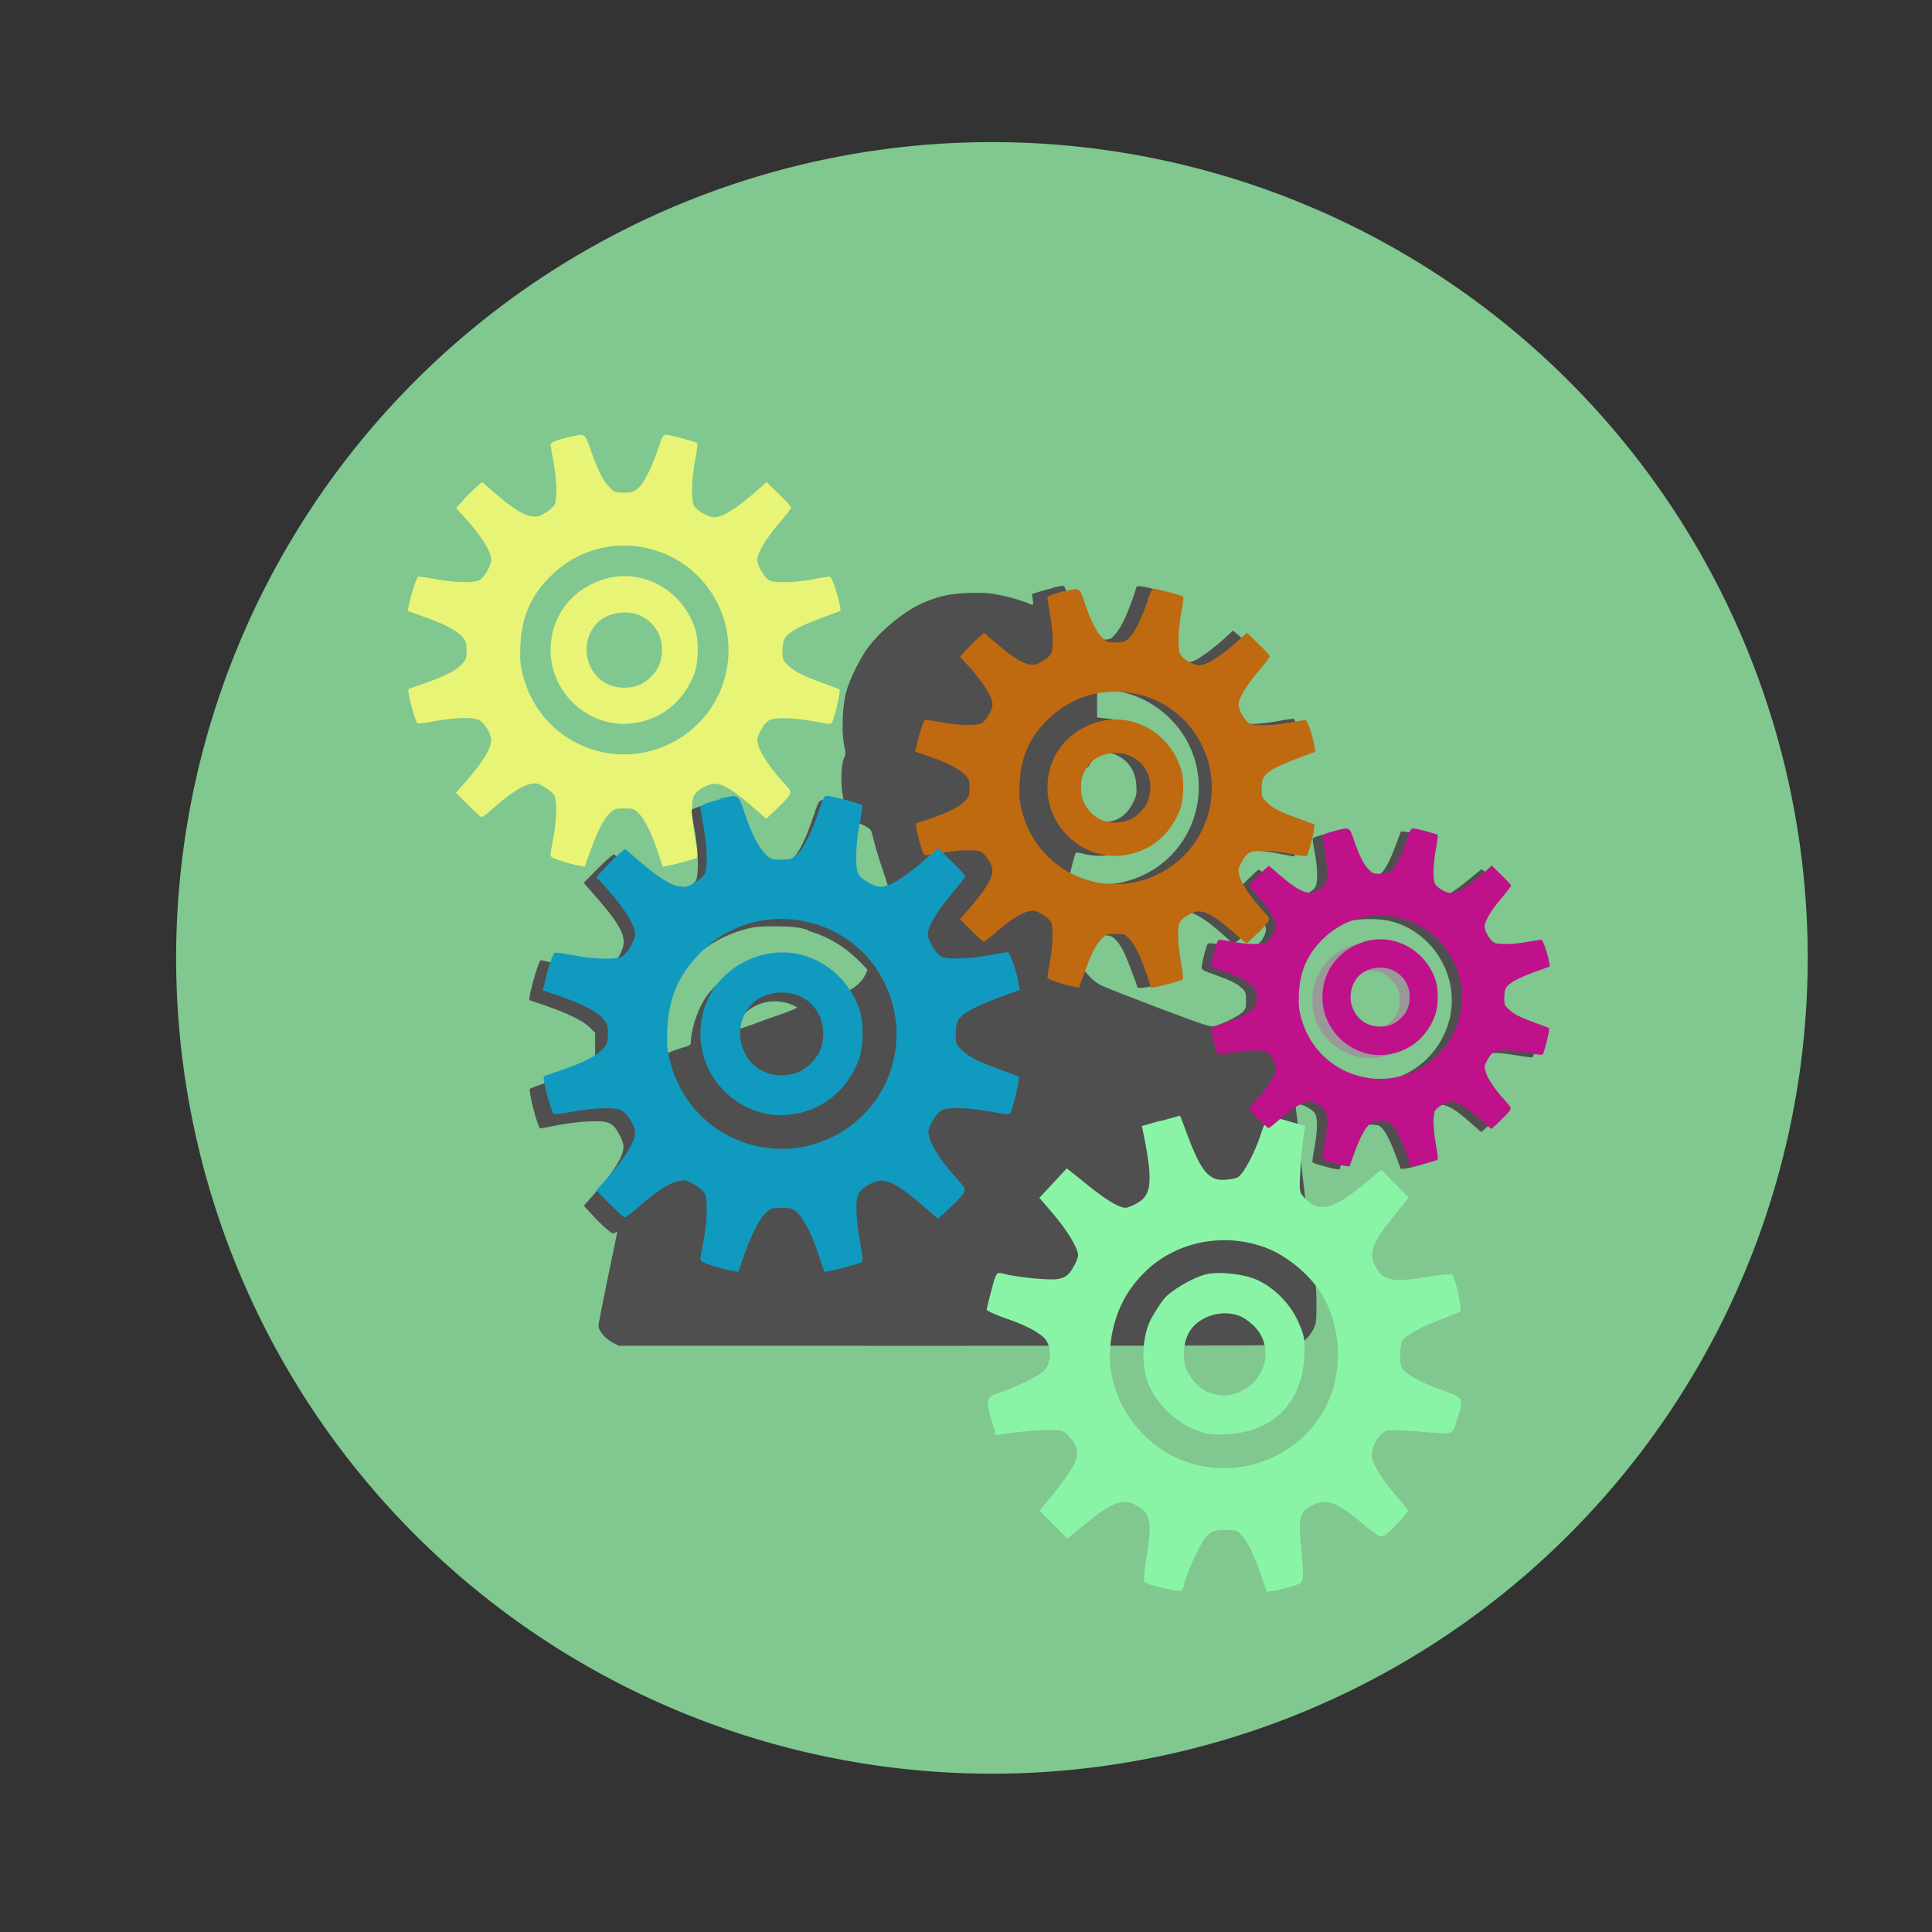 <?xml version="1.0" encoding="UTF-8" standalone="no"?>
<svg
   xmlns:dc="http://purl.org/dc/elements/1.1/"
   xmlns:cc="http://creativecommons.org/ns#"
   xmlns:rdf="http://www.w3.org/1999/02/22-rdf-syntax-ns#"
   xmlns:svg="http://www.w3.org/2000/svg"
   xmlns="http://www.w3.org/2000/svg"
   xmlns:xlink="http://www.w3.org/1999/xlink"
   xmlns:sodipodi="http://sodipodi.sourceforge.net/DTD/sodipodi-0.dtd"
   xmlns:inkscape="http://www.inkscape.org/namespaces/inkscape"
   sodipodi:docname="icon_consulting.svg"
   inkscape:version="1.0alpha (9dee831, 2019-01-15)"
   id="svg1683"
   version="1.1"
   viewBox="0 0 13.229 13.229"
   height="50"
   width="50">
  <rect x="0" y="0" width="13.229" height="13.229" fill="#333333" stroke="none"/>
  <defs
     id="defs1677">
    <inkscape:path-effect
       end_linecap_type="zerowidth"
       miter_limit="4"
       linejoin_type="extrp_arc"
       start_linecap_type="zerowidth"
       interpolator_beta="0.2"
       interpolator_type="CubicBezierJohan"
       sort_points="true"
       offset_points="0.171,0.06"
       is_visible="true"
       id="path-effect1505"
       effect="powerstroke" />
    <linearGradient
       id="linearGradient1489"
       inkscape:collect="always">
      <stop
         id="stop1485"
         offset="0"
         style="stop-color:#c19206;stop-opacity:1" />
      <stop
         style="stop-color:#f3dd07;stop-opacity:0.992;"
         offset="0.145"
         id="stop1495" />
      <stop
         style="stop-color:#f3dd07;stop-opacity:0.859;"
         offset="0.9"
         id="stop1493" />
      <stop
         id="stop1487"
         offset="1"
         style="stop-color:#ffffff;stop-opacity:0.984" />
    </linearGradient>
    <linearGradient
       gradientUnits="userSpaceOnUse"
       y2="288.497"
       x2="5.88"
       y1="293.744"
       x1="5.88"
       id="linearGradient1491"
       xlink:href="#linearGradient1489"
       inkscape:collect="always" />
  </defs>
  <sodipodi:namedview
     inkscape:document-rotation="0"
     inkscape:snap-global="false"
     inkscape:window-maximized="1"
     inkscape:window-y="42"
     inkscape:window-x="0"
     inkscape:window-height="1356"
     inkscape:window-width="2160"
     units="px"
     showgrid="false"
     inkscape:current-layer="layer1"
     inkscape:document-units="mm"
     inkscape:cy="40.795487"
     inkscape:cx="12.017373"
     inkscape:zoom="8.0000001"
     inkscape:pageshadow="2"
     inkscape:pageopacity="0.0"
     borderopacity="1.0"
     bordercolor="#666666"
     pagecolor="#ffffff"
     id="base" />
  <g
     transform="translate(0,-283.771)"
     id="layer1"
     inkscape:groupmode="layer"
     inkscape:label="Calque 1">
    <path
       inkscape:connector-curvature="0"
       id="path1497"
       d="m 12.378,290.33 a 5.586,5.586 0 0 1 -5.586,5.586 5.586,5.586 0 0 1 -5.586,-5.586 5.586,5.586 0 0 1 5.586,-5.586 5.586,5.586 0 0 1 5.586,5.586 z"
       style="opacity:1;fill:#80c790;fill-opacity:1;stroke:none;stroke-width:0.193;stroke-miterlimit:4;stroke-dasharray:none;stroke-opacity:1" />
    <path
       id="path1955"
       d="m 3.894,286.763 c -0.095,0.026 -0.124,0.038 -0.124,0.052 0,0.007 0.009,0.061 0.02,0.121 0.022,0.121 0.026,0.25 0.008,0.289 -0.006,0.014 -0.034,0.039 -0.062,0.056 -0.041,0.026 -0.057,0.03 -0.092,0.026 -0.056,-0.006 -0.129,-0.052 -0.248,-0.153 l -0.095,-0.082 -0.048,0.042 c -0.026,0.023 -0.066,0.062 -0.088,0.089 l -0.042,0.047 0.051,0.056 c 0.116,0.126 0.19,0.242 0.19,0.297 0,0.039 -0.049,0.123 -0.081,0.14 -0.04,0.021 -0.177,0.018 -0.302,-0.007 -0.058,-0.011 -0.111,-0.018 -0.117,-0.016 -0.012,0.006 -0.045,0.105 -0.064,0.193 l -0.01,0.041 0.104,0.037 c 0.139,0.048 0.231,0.095 0.269,0.139 0.028,0.031 0.032,0.043 0.032,0.094 0,0.051 -0.004,0.064 -0.03,0.092 -0.038,0.044 -0.118,0.085 -0.248,0.13 -0.058,0.02 -0.109,0.038 -0.115,0.04 -0.009,0.002 -0.008,0.022 0.003,0.068 0.016,0.073 0.043,0.159 0.052,0.169 0.003,0.005 0.056,-0.002 0.115,-0.013 0.137,-0.026 0.267,-0.03 0.307,-0.009 0.037,0.018 0.083,0.093 0.084,0.134 0.002,0.061 -0.057,0.155 -0.181,0.296 l -0.06,0.068 0.083,0.084 c 0.046,0.046 0.087,0.083 0.093,0.083 0.006,0 0.039,-0.025 0.074,-0.056 0.129,-0.113 0.204,-0.161 0.27,-0.173 0.031,-0.006 0.046,-0.002 0.089,0.025 0.029,0.017 0.059,0.042 0.065,0.056 0.019,0.036 0.015,0.175 -0.007,0.289 -0.011,0.057 -0.02,0.11 -0.02,0.119 0,0.013 0.021,0.024 0.077,0.041 0.042,0.014 0.094,0.028 0.117,0.031 l 0.041,0.007 0.033,-0.092 c 0.051,-0.143 0.093,-0.229 0.133,-0.269 0.035,-0.035 0.04,-0.037 0.103,-0.037 0.065,0 0.068,8.7e-4 0.104,0.037 0.041,0.043 0.091,0.146 0.132,0.274 l 0.029,0.087 0.035,-0.006 c 0.053,-0.009 0.183,-0.045 0.197,-0.054 0.01,-0.006 0.008,-0.032 -0.009,-0.126 -0.025,-0.137 -0.03,-0.254 -0.011,-0.297 0.015,-0.037 0.096,-0.084 0.142,-0.084 0.064,8.6e-4 0.133,0.045 0.288,0.181 l 0.067,0.058 0.073,-0.069 c 0.04,-0.038 0.079,-0.079 0.086,-0.093 0.013,-0.025 0.011,-0.029 -0.048,-0.093 -0.085,-0.094 -0.151,-0.192 -0.165,-0.248 -0.012,-0.046 -0.012,-0.05 0.018,-0.104 0.021,-0.039 0.041,-0.061 0.062,-0.07 0.044,-0.019 0.173,-0.014 0.302,0.011 0.091,0.018 0.115,0.02 0.121,0.009 0.012,-0.019 0.048,-0.157 0.051,-0.195 l 0.003,-0.034 -0.114,-0.042 c -0.145,-0.054 -0.195,-0.079 -0.24,-0.123 -0.036,-0.034 -0.038,-0.039 -0.038,-0.098 0,-0.041 0.006,-0.071 0.016,-0.087 0.031,-0.048 0.114,-0.09 0.305,-0.159 l 0.077,-0.028 -0.006,-0.041 c -0.012,-0.07 -0.055,-0.195 -0.068,-0.195 -0.007,0 -0.061,0.009 -0.12,0.02 -0.122,0.023 -0.257,0.026 -0.293,0.007 -0.039,-0.019 -0.09,-0.113 -0.083,-0.15 0.01,-0.055 0.062,-0.138 0.147,-0.239 0.047,-0.055 0.084,-0.104 0.084,-0.11 0,-0.006 -0.038,-0.048 -0.084,-0.092 l -0.084,-0.082 -0.067,0.059 c -0.138,0.122 -0.234,0.182 -0.291,0.182 -0.044,0 -0.126,-0.049 -0.141,-0.084 -0.019,-0.044 -0.014,-0.182 0.01,-0.308 0.012,-0.059 0.018,-0.112 0.014,-0.116 -0.009,-0.009 -0.19,-0.058 -0.215,-0.058 -0.017,0 -0.026,0.015 -0.049,0.086 -0.041,0.127 -0.098,0.243 -0.14,0.28 -0.032,0.028 -0.042,0.031 -0.098,0.031 -0.059,0 -0.065,-0.002 -0.099,-0.037 -0.044,-0.044 -0.085,-0.128 -0.13,-0.26 -0.037,-0.11 -0.037,-0.111 -0.149,-0.082 z m 0.55,0.765 c 0.418,0.1 0.652,0.549 0.496,0.953 -0.111,0.289 -0.405,0.475 -0.715,0.454 -0.313,-0.023 -0.569,-0.238 -0.645,-0.544 -0.018,-0.068 -0.02,-0.102 -0.017,-0.197 0.009,-0.196 0.069,-0.339 0.202,-0.473 0.179,-0.182 0.43,-0.253 0.679,-0.194 z"
       inkscape:connector-curvature="0"
       style="fill:#e8f475;fill-opacity:1;stroke-width:0.001" />
    <path
       id="path1957"
       d="m 4.118,287.743 c -0.215,0.073 -0.348,0.256 -0.348,0.481 0,0.289 0.255,0.526 0.541,0.502 0.204,-0.018 0.365,-0.141 0.442,-0.339 0.031,-0.079 0.034,-0.231 0.006,-0.313 -0.092,-0.274 -0.377,-0.422 -0.64,-0.332 z m 0.275,0.248 c 0.094,0.047 0.147,0.142 0.139,0.25 -0.005,0.069 -0.028,0.117 -0.074,0.164 -0.047,0.047 -0.095,0.07 -0.162,0.074 -0.111,0.008 -0.202,-0.042 -0.251,-0.139 -0.05,-0.096 -0.033,-0.221 0.041,-0.3 0.071,-0.076 0.209,-0.098 0.308,-0.05 z"
       inkscape:connector-curvature="0"
       style="fill:#e8f475;fill-opacity:1;stroke-width:0.001" />
    <path
       id="path1959"
       d="m 7.217,287.795 c -0.037,0.01 -0.087,0.023 -0.109,0.03 l -0.042,0.014 0.006,0.039 c 0.005,0.035 0.004,0.037 -0.01,0.032 -0.059,-0.025 -0.139,-0.049 -0.215,-0.064 -0.075,-0.015 -0.109,-0.018 -0.212,-0.015 -0.132,0.005 -0.208,0.021 -0.319,0.07 -0.124,0.055 -0.281,0.183 -0.371,0.302 -0.055,0.072 -0.13,0.225 -0.152,0.31 -0.025,0.093 -0.031,0.275 -0.013,0.36 0.012,0.057 0.012,0.065 -8.915e-4,0.089 -0.019,0.037 -0.024,0.17 -0.009,0.253 0.007,0.037 0.012,0.066 0.012,0.066 -0.187,-0.049 -0.165,-0.058 -0.213,0.082 -0.055,0.162 -0.098,0.247 -0.149,0.295 l -0.042,0.039 h -0.073 -0.073 l -0.041,-0.042 c -0.05,-0.049 -0.093,-0.136 -0.15,-0.299 l -0.04,-0.116 -0.073,0.016 c -0.079,0.017 -0.18,0.049 -0.191,0.059 -0.004,0.004 0.003,0.06 0.017,0.124 0.026,0.136 0.033,0.309 0.013,0.358 -0.014,0.032 -0.117,0.096 -0.156,0.096 -0.062,0 -0.158,-0.059 -0.308,-0.187 l -0.099,-0.086 -0.024,0.017 c -0.013,0.01 -0.059,0.053 -0.103,0.098 l -0.08,0.081 0.05,0.057 c 0.169,0.19 0.224,0.276 0.224,0.35 0,0.053 -0.056,0.149 -0.095,0.163 -0.072,0.025 -0.201,0.018 -0.401,-0.025 l -0.075,-0.016 -0.012,0.029 c -0.018,0.042 -0.052,0.165 -0.059,0.207 l -0.005,0.038 0.109,0.037 c 0.154,0.053 0.26,0.105 0.305,0.15 l 0.037,0.037 v 0.077 0.076 l -0.036,0.039 c -0.043,0.047 -0.144,0.098 -0.296,0.149 -0.059,0.019 -0.11,0.038 -0.114,0.043 -0.013,0.011 0.054,0.271 0.07,0.271 0.003,0 0.056,-0.01 0.116,-0.022 0.061,-0.012 0.156,-0.024 0.213,-0.026 0.138,-0.006 0.166,0.005 0.21,0.085 0.021,0.037 0.031,0.066 0.031,0.088 0,0.065 -0.059,0.162 -0.194,0.316 l -0.077,0.088 0.048,0.053 c 0.026,0.03 0.071,0.074 0.099,0.099 0.044,0.038 0.052,0.043 0.066,0.033 0.015,-0.01 0.016,-0.009 0.012,0.014 -0.003,0.013 -0.032,0.154 -0.065,0.313 -0.033,0.159 -0.06,0.298 -0.06,0.309 -8.916e-4,0.034 0.045,0.088 0.094,0.114 l 0.045,0.024 H 6.55 c 1.92,0 2.316,-0.002 2.339,-0.011 0.044,-0.019 0.083,-0.058 0.105,-0.104 0.019,-0.039 0.02,-0.053 0.02,-0.174 0,-0.113 -0.008,-0.187 -0.051,-0.518 -0.028,-0.212 -0.055,-0.445 -0.059,-0.514 -0.007,-0.112 -0.013,-0.169 -0.03,-0.294 -0.003,-0.027 -0.002,-0.032 0.016,-0.037 0.025,-0.006 0.093,0.031 0.114,0.061 0.02,0.03 0.017,0.132 -0.005,0.244 -0.009,0.047 -0.014,0.087 -0.012,0.091 0.009,0.008 0.11,0.037 0.15,0.044 l 0.034,0.006 0.029,-0.083 c 0.036,-0.105 0.069,-0.17 0.1,-0.2 0.02,-0.019 0.032,-0.023 0.075,-0.025 0.028,-7.4e-4 0.059,0.002 0.069,0.008 0.03,0.015 0.07,0.087 0.11,0.194 l 0.037,0.101 0.028,-0.002 c 0.033,-0.002 0.15,-0.036 0.156,-0.044 0.002,-0.004 -0.004,-0.047 -0.013,-0.098 -0.02,-0.11 -0.022,-0.2 -0.005,-0.232 0.007,-0.014 0.031,-0.034 0.054,-0.046 0.035,-0.019 0.047,-0.021 0.073,-0.016 0.047,0.011 0.097,0.044 0.182,0.119 l 0.077,0.067 0.052,-0.047 c 0.029,-0.025 0.06,-0.057 0.07,-0.071 l 0.018,-0.025 -0.062,-0.072 c -0.073,-0.084 -0.116,-0.152 -0.122,-0.193 -0.004,-0.022 8.92e-4,-0.038 0.02,-0.071 0.04,-0.068 0.088,-0.076 0.263,-0.047 0.055,0.01 0.105,0.015 0.11,0.014 0.005,-0.002 0.018,-0.034 0.027,-0.07 0.032,-0.123 0.037,-0.107 -0.05,-0.138 -0.116,-0.041 -0.163,-0.064 -0.202,-0.099 -0.034,-0.031 -0.035,-0.033 -0.035,-0.085 0,-0.052 8.92e-4,-0.054 0.035,-0.085 0.039,-0.035 0.086,-0.058 0.202,-0.099 0.088,-0.031 0.082,-0.015 0.05,-0.138 -0.009,-0.037 -0.022,-0.069 -0.028,-0.07 -0.005,-0.002 -0.054,0.004 -0.106,0.014 -0.175,0.032 -0.228,0.021 -0.267,-0.048 -0.018,-0.031 -0.022,-0.049 -0.019,-0.07 0.006,-0.04 0.05,-0.109 0.122,-0.193 l 0.062,-0.072 -0.031,-0.037 c -0.017,-0.02 -0.048,-0.051 -0.069,-0.068 l -0.038,-0.031 -0.024,0.02 c -0.161,0.132 -0.19,0.152 -0.244,0.163 -0.022,0.005 -0.036,7.5e-4 -0.071,-0.021 -0.024,-0.015 -0.048,-0.036 -0.052,-0.048 -0.012,-0.032 -0.009,-0.128 0.006,-0.212 0.022,-0.124 0.025,-0.114 -0.044,-0.136 -0.034,-0.011 -0.075,-0.02 -0.093,-0.022 l -0.031,-0.002 -0.037,0.101 c -0.041,0.108 -0.077,0.174 -0.11,0.196 -0.012,0.008 -0.039,0.014 -0.063,0.014 -0.076,0 -0.12,-0.057 -0.18,-0.232 l -0.029,-0.083 -0.034,0.006 c -0.041,0.007 -0.142,0.037 -0.15,0.044 -0.003,0.004 0.003,0.044 0.012,0.091 0.02,0.101 0.024,0.202 0.008,0.238 -0.007,0.017 -0.026,0.034 -0.056,0.05 -0.045,0.024 -0.046,0.025 -0.084,0.011 -0.048,-0.016 -0.101,-0.052 -0.182,-0.122 -0.034,-0.03 -0.065,-0.053 -0.068,-0.053 -0.004,0 -0.037,0.031 -0.074,0.067 l -0.067,0.067 0.051,0.059 c 0.098,0.112 0.139,0.177 0.139,0.22 0,0.037 -0.04,0.097 -0.073,0.111 -0.039,0.016 -0.082,0.015 -0.211,-0.006 -0.091,-0.015 -0.11,-0.017 -0.116,-0.007 -0.012,0.02 -0.042,0.144 -0.04,0.162 0.002,0.014 0.021,0.024 0.092,0.048 0.107,0.038 0.15,0.06 0.185,0.093 0.025,0.024 0.027,0.03 0.027,0.082 0,0.053 -0.002,0.059 -0.027,0.083 -0.029,0.026 -0.122,0.073 -0.182,0.091 -0.034,0.01 -0.041,0.009 -0.391,-0.123 -0.195,-0.074 -0.374,-0.144 -0.395,-0.155 -0.048,-0.025 -0.098,-0.076 -0.139,-0.139 l -0.03,-0.049 0.022,-0.044 c 0.012,-0.025 0.037,-0.06 0.054,-0.077 0.031,-0.033 0.032,-0.033 0.096,-0.033 0.059,0 0.067,0.002 0.093,0.025 0.038,0.034 0.069,0.093 0.117,0.225 l 0.041,0.111 0.037,-0.002 c 0.02,-7.5e-4 0.07,-0.012 0.11,-0.025 0.056,-0.018 0.075,-0.026 0.075,-0.037 0,-0.009 -0.008,-0.053 -0.018,-0.099 -0.021,-0.101 -0.025,-0.241 -0.009,-0.281 0.014,-0.033 0.089,-0.079 0.13,-0.079 0.057,0 0.153,0.06 0.272,0.17 l 0.058,0.052 0.031,-0.023 c 0.017,-0.013 0.054,-0.05 0.084,-0.083 l 0.054,-0.059 -0.036,-0.042 c -0.133,-0.155 -0.178,-0.221 -0.188,-0.28 -0.004,-0.026 -8.915e-4,-0.04 0.025,-0.082 0.024,-0.041 0.037,-0.054 0.061,-0.063 0.045,-0.015 0.16,-0.01 0.28,0.013 l 0.105,0.02 0.009,-0.022 c 0.011,-0.028 0.049,-0.178 0.049,-0.192 0,-0.007 -0.031,-0.021 -0.07,-0.035 -0.166,-0.054 -0.267,-0.109 -0.292,-0.156 -0.016,-0.031 -0.015,-0.105 8.916e-4,-0.138 0.024,-0.046 0.112,-0.095 0.278,-0.152 l 0.083,-0.029 -0.006,-0.034 c -0.007,-0.044 -0.045,-0.177 -0.053,-0.184 -0.003,-0.004 -0.054,0.004 -0.112,0.015 -0.114,0.021 -0.235,0.026 -0.279,0.011 -0.038,-0.013 -0.09,-0.107 -0.082,-0.146 0.013,-0.06 0.06,-0.134 0.158,-0.246 0.032,-0.036 0.058,-0.069 0.058,-0.074 0,-0.011 -0.088,-0.105 -0.129,-0.138 l -0.033,-0.027 -0.036,0.034 c -0.065,0.062 -0.178,0.149 -0.222,0.169 -0.024,0.011 -0.055,0.02 -0.071,0.02 -0.038,0 -0.118,-0.049 -0.132,-0.08 -0.016,-0.039 -0.012,-0.173 0.009,-0.281 0.009,-0.052 0.018,-0.098 0.018,-0.104 0,-0.019 -0.219,-0.077 -0.225,-0.059 -0.048,0.158 -0.105,0.282 -0.148,0.328 -0.032,0.034 -0.032,0.034 -0.097,0.034 -0.056,0 -0.067,-0.002 -0.089,-0.021 -0.034,-0.028 -0.087,-0.133 -0.126,-0.246 -0.017,-0.052 -0.034,-0.096 -0.037,-0.099 -0.003,-0.004 -0.036,0.002 -0.073,0.01 z m 0.496,0.722 c 0.094,0.024 0.204,0.084 0.28,0.156 0.391,0.364 0.225,1.006 -0.294,1.136 -0.06,0.015 -0.088,0.017 -0.183,0.014 -0.069,-0.002 -0.128,-0.01 -0.155,-0.018 l -0.044,-0.014 0.022,-0.087 c 0.011,-0.048 0.024,-0.09 0.027,-0.093 0.003,-0.005 0.026,-7.5e-4 0.052,0.006 0.072,0.021 0.191,0.018 0.269,-0.008 0.333,-0.112 0.434,-0.528 0.19,-0.778 -0.082,-0.082 -0.183,-0.128 -0.306,-0.141 l -0.059,-0.006 v -0.097 -0.098 l 0.071,0.006 c 0.038,0.004 0.098,0.014 0.132,0.022 z m -0.073,0.422 c 0.088,0.04 0.136,0.111 0.141,0.213 0.003,0.056 8.915e-4,0.067 -0.023,0.116 -0.045,0.091 -0.116,0.135 -0.218,0.134 -0.043,0 -0.071,-0.005 -0.099,-0.019 l -0.041,-0.019 v -0.146 c 0,-0.16 0.003,-0.184 0.025,-0.184 0.025,0 0.044,-0.029 0.071,-0.105 0.005,-0.014 0.012,-0.015 0.055,-0.011 0.027,0.002 0.066,0.012 0.088,0.02 z m -1.679,0.514 c 0.005,0.006 0.015,0.04 0.023,0.075 0.008,0.035 0.034,0.123 0.059,0.195 0.024,0.072 0.044,0.135 0.044,0.139 0,0.01 -0.053,0.029 -0.084,0.03 -0.015,7.4e-4 -0.049,-0.013 -0.084,-0.034 -0.076,-0.045 -0.086,-0.066 -0.086,-0.182 0,-0.072 0.023,-0.25 0.035,-0.269 0.004,-0.008 0.081,0.03 0.093,0.046 z m 3.555,0.624 c 0.244,0.057 0.425,0.288 0.425,0.543 0,0.255 -0.181,0.486 -0.425,0.543 -0.071,0.017 -0.203,0.017 -0.268,7.4e-4 -0.192,-0.048 -0.346,-0.196 -0.405,-0.387 -0.016,-0.05 -0.02,-0.084 -0.02,-0.157 0,-0.161 0.05,-0.281 0.164,-0.396 0.07,-0.07 0.162,-0.122 0.256,-0.147 0.062,-0.016 0.203,-0.017 0.272,0 z m -3.984,0.066 c 0.139,0.042 0.254,0.11 0.354,0.212 l 0.054,0.055 -0.014,0.034 c -0.02,0.044 -0.068,0.089 -0.118,0.111 l -0.041,0.018 -0.066,-0.063 c -0.121,-0.115 -0.255,-0.165 -0.425,-0.156 -0.154,0.007 -0.262,0.055 -0.376,0.167 -0.053,0.053 -0.072,0.08 -0.104,0.144 -0.037,0.077 -0.065,0.178 -0.065,0.237 0,0.025 -0.003,0.026 -0.061,0.044 -0.077,0.023 -0.106,0.037 -0.14,0.069 l -0.026,0.025 -0.007,-0.041 c -0.003,-0.022 -0.003,-0.077 -8.915e-4,-0.122 0.025,-0.377 0.284,-0.676 0.652,-0.754 0.037,-0.008 0.097,-0.01 0.183,-0.009 0.108,0.002 0.139,0.006 0.202,0.025 z m -0.118,0.504 c 0.022,0.009 0.042,0.019 0.043,0.023 0,0.004 -0.045,0.023 -0.101,0.043 -0.056,0.019 -0.151,0.053 -0.212,0.076 -0.059,0.022 -0.111,0.037 -0.114,0.035 -0.009,-0.008 0.021,-0.061 0.054,-0.098 0.083,-0.092 0.212,-0.123 0.33,-0.079 z"
       inkscape:connector-curvature="0"
       style="fill:#4f4f4f;fill-opacity:1;stroke-width:0.001" />
    <path
       id="path1961"
       d="m 9.278,290.237 c -0.174,0.049 -0.292,0.204 -0.292,0.383 0,0.346 0.411,0.524 0.666,0.288 0.105,-0.097 0.15,-0.246 0.116,-0.382 -0.038,-0.144 -0.155,-0.261 -0.294,-0.292 -0.05,-0.012 -0.148,-0.01 -0.195,0.002 z m 0.19,0.198 c 0.039,0.016 0.096,0.079 0.108,0.121 0.012,0.043 0.01,0.107 -0.003,0.14 -0.031,0.076 -0.11,0.127 -0.192,0.127 -0.2,-7.5e-4 -0.278,-0.255 -0.115,-0.37 0.057,-0.04 0.128,-0.046 0.202,-0.018 z"
       inkscape:connector-curvature="0"
       style="fill:#999999;fill-opacity:1;stroke-width:0.001" />
    <path
       id="path1963"
       d="m 7.95,291.444 -0.131,0.037 0.011,0.055 c 0.064,0.312 0.056,0.415 -0.035,0.468 -0.034,0.021 -0.074,0.037 -0.088,0.037 -0.046,0 -0.136,-0.055 -0.27,-0.164 l -0.132,-0.106 -0.094,0.101 -0.094,0.101 0.097,0.113 c 0.097,0.115 0.168,0.233 0.168,0.281 0,0.014 -0.016,0.055 -0.037,0.088 -0.028,0.048 -0.053,0.065 -0.101,0.074 -0.058,0.01 -0.286,-0.012 -0.385,-0.039 -0.034,-0.01 -0.041,0.002 -0.069,0.111 -0.018,0.065 -0.032,0.127 -0.034,0.136 -0.002,0.008 0.049,0.032 0.113,0.055 0.141,0.048 0.226,0.09 0.279,0.138 0.053,0.049 0.055,0.173 0.002,0.226 -0.039,0.039 -0.201,0.118 -0.319,0.155 -0.078,0.025 -0.083,0.049 -0.039,0.194 l 0.026,0.093 0.065,-0.01 c 0.138,-0.021 0.337,-0.032 0.379,-0.021 0.025,0.004 0.062,0.039 0.085,0.074 0.034,0.055 0.035,0.071 0.02,0.127 -0.011,0.037 -0.071,0.129 -0.134,0.207 l -0.115,0.141 0.095,0.095 0.095,0.095 0.12,-0.097 c 0.199,-0.162 0.267,-0.184 0.371,-0.12 0.078,0.046 0.09,0.124 0.053,0.335 -0.016,0.092 -0.023,0.173 -0.016,0.18 0.021,0.02 0.233,0.069 0.251,0.058 0.011,-0.004 0.018,-0.02 0.018,-0.028 0,-0.044 0.113,-0.298 0.152,-0.339 0.035,-0.039 0.06,-0.048 0.131,-0.048 0.081,0 0.092,0.004 0.138,0.067 0.026,0.037 0.071,0.132 0.099,0.214 l 0.049,0.143 0.065,-0.01 c 0.035,-0.008 0.092,-0.021 0.125,-0.033 0.069,-0.025 0.067,-0.01 0.044,-0.275 -0.018,-0.187 -0.007,-0.228 0.064,-0.268 0.106,-0.058 0.177,-0.035 0.362,0.122 0.092,0.078 0.12,0.093 0.145,0.079 0.035,-0.02 0.162,-0.154 0.162,-0.171 0,-0.004 -0.032,-0.046 -0.071,-0.09 -0.108,-0.124 -0.177,-0.235 -0.177,-0.289 0,-0.069 0.055,-0.155 0.104,-0.169 0.023,-0.004 0.109,-0.004 0.194,0.004 0.277,0.023 0.252,0.03 0.286,-0.079 0.049,-0.152 0.049,-0.148 -0.111,-0.205 -0.079,-0.028 -0.175,-0.072 -0.212,-0.099 -0.062,-0.046 -0.067,-0.057 -0.067,-0.134 0,-0.046 0.007,-0.092 0.014,-0.101 0.026,-0.039 0.124,-0.093 0.251,-0.141 0.072,-0.028 0.139,-0.057 0.147,-0.062 0.014,-0.012 -0.034,-0.228 -0.055,-0.251 -0.007,-0.008 -0.088,0 -0.18,0.016 -0.212,0.037 -0.289,0.025 -0.335,-0.053 -0.064,-0.104 -0.042,-0.171 0.12,-0.371 l 0.097,-0.12 -0.094,-0.095 -0.094,-0.095 -0.117,0.097 c -0.21,0.175 -0.307,0.198 -0.402,0.102 -0.044,-0.044 -0.044,-0.051 -0.034,-0.207 0.005,-0.09 0.016,-0.192 0.021,-0.228 l 0.011,-0.065 -0.094,-0.026 c -0.154,-0.046 -0.168,-0.042 -0.203,0.064 -0.044,0.14 -0.125,0.293 -0.164,0.314 -0.02,0.01 -0.065,0.018 -0.104,0.018 -0.101,0 -0.155,-0.071 -0.251,-0.332 -0.021,-0.06 -0.041,-0.109 -0.042,-0.108 0,0 -0.06,0.018 -0.131,0.037 z m 0.697,0.863 c 0.168,0.057 0.349,0.212 0.425,0.364 0.139,0.272 0.115,0.611 -0.064,0.844 -0.275,0.362 -0.815,0.415 -1.146,0.109 -0.214,-0.196 -0.302,-0.462 -0.245,-0.733 0.034,-0.161 0.101,-0.288 0.214,-0.402 0.207,-0.21 0.528,-0.281 0.815,-0.182 z"
       inkscape:connector-curvature="0"
       style="fill:#8af4a6;fill-opacity:1;stroke-width:0.002" />
    <path
       id="path1965"
       d="m 8.253,292.498 c -0.085,0.021 -0.235,0.109 -0.282,0.166 -0.025,0.03 -0.065,0.093 -0.092,0.143 -0.062,0.122 -0.067,0.33 -0.009,0.455 0.056,0.124 0.166,0.231 0.289,0.288 0.097,0.042 0.124,0.048 0.252,0.041 0.305,-0.018 0.501,-0.214 0.519,-0.519 0.007,-0.129 0.002,-0.155 -0.041,-0.252 -0.056,-0.124 -0.166,-0.235 -0.288,-0.288 -0.088,-0.039 -0.263,-0.057 -0.349,-0.034 z m 0.275,0.305 c 0.085,0.058 0.127,0.124 0.136,0.21 0.018,0.173 -0.138,0.328 -0.311,0.311 -0.088,-0.01 -0.152,-0.051 -0.21,-0.138 -0.053,-0.078 -0.049,-0.228 0.011,-0.311 0.079,-0.111 0.263,-0.147 0.374,-0.072 z"
       inkscape:connector-curvature="0"
       style="fill:#8af4a6;fill-opacity:1;stroke-width:0.002" />
    <path
       style="fill:#bf6911;fill-opacity:1;stroke-width:0.001"
       inkscape:connector-curvature="0"
       d="m 7.287,287.818 c -0.088,0.024 -0.115,0.035 -0.115,0.049 0,0.007 0.008,0.057 0.018,0.112 0.02,0.112 0.024,0.231 0.007,0.267 -0.005,0.013 -0.031,0.036 -0.057,0.051 -0.038,0.024 -0.052,0.028 -0.085,0.024 -0.051,-0.005 -0.119,-0.048 -0.229,-0.141 l -0.088,-0.075 -0.044,0.038 c -0.024,0.021 -0.06,0.058 -0.082,0.083 l -0.038,0.043 0.047,0.051 c 0.107,0.116 0.175,0.224 0.175,0.274 0,0.036 -0.045,0.114 -0.075,0.129 -0.037,0.019 -0.163,0.016 -0.279,-0.007 -0.053,-0.01 -0.103,-0.016 -0.108,-0.015 -0.011,0.005 -0.041,0.097 -0.059,0.178 l -0.009,0.038 0.096,0.034 c 0.128,0.044 0.214,0.088 0.248,0.128 0.026,0.028 0.029,0.039 0.029,0.087 0,0.047 -0.004,0.059 -0.027,0.085 -0.035,0.04 -0.109,0.079 -0.229,0.12 -0.053,0.018 -0.101,0.035 -0.106,0.037 -0.008,0.002 -0.007,0.02 0.003,0.062 0.015,0.068 0.039,0.147 0.048,0.156 0.003,0.004 0.051,-0.002 0.106,-0.012 0.126,-0.024 0.247,-0.028 0.283,-0.009 0.034,0.017 0.077,0.086 0.078,0.124 0.002,0.056 -0.052,0.143 -0.167,0.273 l -0.055,0.062 0.077,0.078 c 0.042,0.042 0.081,0.077 0.086,0.077 0.005,0 0.036,-0.023 0.069,-0.051 0.119,-0.104 0.188,-0.148 0.249,-0.159 0.028,-0.005 0.042,-0.002 0.082,0.023 0.027,0.016 0.054,0.038 0.06,0.051 0.017,0.033 0.014,0.161 -0.006,0.267 -0.01,0.052 -0.018,0.102 -0.018,0.11 0,0.012 0.019,0.022 0.071,0.038 0.038,0.013 0.087,0.026 0.108,0.028 l 0.038,0.007 0.03,-0.085 c 0.047,-0.132 0.086,-0.212 0.123,-0.248 0.032,-0.032 0.037,-0.034 0.095,-0.034 0.06,0 0.063,7.5e-4 0.096,0.034 0.038,0.039 0.084,0.135 0.122,0.253 l 0.027,0.081 0.032,-0.005 c 0.049,-0.009 0.169,-0.041 0.181,-0.049 0.009,-0.005 0.007,-0.029 -0.008,-0.116 -0.023,-0.126 -0.027,-0.235 -0.01,-0.274 0.014,-0.034 0.089,-0.078 0.131,-0.078 0.059,7.5e-4 0.123,0.041 0.266,0.167 l 0.061,0.053 0.068,-0.063 c 0.037,-0.035 0.073,-0.073 0.08,-0.086 0.012,-0.023 0.01,-0.027 -0.044,-0.086 -0.079,-0.087 -0.139,-0.177 -0.152,-0.229 -0.011,-0.042 -0.011,-0.046 0.016,-0.096 0.019,-0.036 0.038,-0.056 0.057,-0.064 0.04,-0.017 0.159,-0.013 0.279,0.01 0.084,0.017 0.106,0.018 0.112,0.009 0.011,-0.017 0.044,-0.145 0.047,-0.18 l 0.003,-0.031 -0.105,-0.038 c -0.134,-0.049 -0.18,-0.072 -0.222,-0.114 -0.033,-0.031 -0.035,-0.036 -0.035,-0.091 0,-0.038 0.005,-0.066 0.015,-0.081 0.028,-0.044 0.105,-0.083 0.281,-0.147 l 0.071,-0.026 -0.005,-0.038 c -0.011,-0.065 -0.05,-0.18 -0.062,-0.18 -0.006,0 -0.056,0.009 -0.111,0.018 -0.113,0.021 -0.237,0.024 -0.27,0.007 -0.036,-0.017 -0.083,-0.104 -0.077,-0.138 0.009,-0.05 0.057,-0.127 0.136,-0.221 0.043,-0.05 0.078,-0.096 0.078,-0.102 0,-0.005 -0.035,-0.044 -0.078,-0.085 l -0.078,-0.076 -0.061,0.054 c -0.127,0.113 -0.216,0.168 -0.268,0.168 -0.04,0 -0.116,-0.045 -0.13,-0.078 -0.017,-0.04 -0.013,-0.168 0.009,-0.284 0.011,-0.055 0.016,-0.104 0.013,-0.107 -0.008,-0.009 -0.175,-0.053 -0.199,-0.053 -0.016,0 -0.024,0.014 -0.045,0.08 -0.038,0.117 -0.091,0.225 -0.129,0.258 -0.029,0.026 -0.038,0.028 -0.091,0.028 -0.054,0 -0.06,-0.002 -0.092,-0.034 -0.04,-0.04 -0.079,-0.118 -0.12,-0.24 -0.034,-0.102 -0.034,-0.103 -0.137,-0.075 z m 0.508,0.707 c 0.386,0.093 0.602,0.507 0.458,0.88 -0.103,0.267 -0.374,0.439 -0.66,0.419 -0.289,-0.021 -0.525,-0.22 -0.596,-0.502 -0.016,-0.062 -0.018,-0.094 -0.016,-0.181 0.008,-0.181 0.064,-0.312 0.186,-0.436 0.165,-0.168 0.397,-0.234 0.627,-0.179 z"
       id="path1955-0" />
    <path
       style="fill:#bf6911;fill-opacity:1;stroke-width:0.001"
       inkscape:connector-curvature="0"
       d="m 7.494,288.722 c -0.199,0.068 -0.322,0.236 -0.322,0.444 0,0.267 0.236,0.486 0.499,0.464 0.188,-0.017 0.337,-0.13 0.408,-0.313 0.028,-0.073 0.031,-0.214 0.005,-0.289 -0.085,-0.253 -0.348,-0.389 -0.591,-0.306 z m 0.254,0.229 c 0.087,0.043 0.136,0.131 0.128,0.231 -0.005,0.063 -0.026,0.108 -0.069,0.151 -0.043,0.043 -0.088,0.064 -0.149,0.069 -0.103,0.008 -0.186,-0.038 -0.232,-0.128 -0.046,-0.089 -0.03,-0.204 0.038,-0.277 0.066,-0.071 0.193,-0.091 0.284,-0.046 z"
       id="path1957-9" />
    <path
       id="path1955-0-3"
       d="m 4.933,289.243 c -0.105,0.028 -0.137,0.042 -0.137,0.058 0,0.008 0.01,0.068 0.022,0.133 0.024,0.133 0.028,0.276 0.009,0.318 -0.007,0.015 -0.037,0.043 -0.068,0.061 -0.045,0.028 -0.062,0.033 -0.102,0.028 -0.061,-0.007 -0.142,-0.057 -0.273,-0.168 l -0.105,-0.09 -0.052,0.046 c -0.028,0.025 -0.072,0.069 -0.097,0.098 l -0.046,0.051 0.056,0.061 c 0.128,0.139 0.209,0.267 0.209,0.327 0,0.043 -0.054,0.136 -0.09,0.154 -0.044,0.023 -0.195,0.02 -0.332,-0.008 -0.063,-0.012 -0.122,-0.02 -0.129,-0.017 -0.013,0.005 -0.049,0.116 -0.07,0.212 l -0.011,0.045 0.115,0.04 c 0.153,0.053 0.255,0.105 0.296,0.153 0.031,0.034 0.035,0.047 0.035,0.104 0,0.056 -0.004,0.07 -0.033,0.102 -0.042,0.048 -0.13,0.094 -0.273,0.143 -0.063,0.022 -0.12,0.042 -0.127,0.044 -0.01,0.004 -0.009,0.024 0.003,0.074 0.017,0.081 0.047,0.175 0.057,0.186 0.003,0.005 0.061,-0.002 0.127,-0.014 0.151,-0.028 0.294,-0.033 0.338,-0.01 0.04,0.02 0.092,0.103 0.093,0.148 0.002,0.067 -0.062,0.171 -0.199,0.326 l -0.066,0.074 0.092,0.093 c 0.05,0.05 0.096,0.092 0.103,0.092 0.007,0 0.043,-0.027 0.082,-0.061 0.142,-0.125 0.224,-0.177 0.297,-0.19 0.034,-0.007 0.05,-0.002 0.098,0.027 0.032,0.019 0.065,0.046 0.071,0.061 0.021,0.039 0.016,0.192 -0.008,0.318 -0.012,0.062 -0.022,0.121 -0.022,0.131 0,0.014 0.023,0.026 0.085,0.045 0.046,0.015 0.104,0.031 0.129,0.034 l 0.045,0.008 0.036,-0.102 c 0.056,-0.157 0.103,-0.253 0.147,-0.296 0.038,-0.038 0.044,-0.04 0.114,-0.04 0.071,0 0.075,0.002 0.115,0.04 0.045,0.047 0.101,0.161 0.145,0.302 l 0.032,0.096 0.038,-0.007 c 0.058,-0.01 0.201,-0.049 0.217,-0.059 0.011,-0.007 0.009,-0.035 -0.01,-0.139 -0.027,-0.151 -0.033,-0.28 -0.012,-0.327 0.016,-0.04 0.106,-0.093 0.156,-0.093 0.07,0.002 0.147,0.049 0.317,0.199 l 0.073,0.063 0.081,-0.075 c 0.044,-0.042 0.087,-0.087 0.095,-0.103 0.014,-0.027 0.012,-0.032 -0.052,-0.103 -0.094,-0.104 -0.166,-0.211 -0.182,-0.273 -0.013,-0.05 -0.013,-0.055 0.02,-0.115 0.023,-0.043 0.045,-0.067 0.068,-0.077 0.048,-0.021 0.19,-0.015 0.332,0.012 0.101,0.02 0.127,0.022 0.133,0.01 0.013,-0.021 0.052,-0.173 0.056,-0.214 l 0.003,-0.037 -0.126,-0.046 c -0.16,-0.059 -0.214,-0.086 -0.265,-0.136 -0.039,-0.037 -0.042,-0.043 -0.042,-0.108 0,-0.045 0.007,-0.079 0.017,-0.096 0.034,-0.053 0.126,-0.1 0.336,-0.175 l 0.085,-0.031 -0.007,-0.045 c -0.013,-0.078 -0.06,-0.214 -0.074,-0.214 -0.008,0 -0.067,0.01 -0.132,0.022 -0.135,0.025 -0.283,0.028 -0.323,0.008 -0.043,-0.021 -0.1,-0.125 -0.092,-0.165 0.011,-0.06 0.068,-0.152 0.162,-0.264 0.051,-0.06 0.093,-0.115 0.093,-0.121 0,-0.007 -0.042,-0.052 -0.093,-0.102 l -0.093,-0.091 -0.073,0.065 c -0.152,0.135 -0.258,0.2 -0.32,0.2 -0.048,0 -0.139,-0.053 -0.155,-0.093 -0.021,-0.048 -0.015,-0.2 0.011,-0.339 0.013,-0.066 0.02,-0.124 0.015,-0.128 -0.01,-0.01 -0.209,-0.063 -0.237,-0.063 -0.019,0 -0.028,0.017 -0.054,0.095 -0.045,0.14 -0.108,0.268 -0.154,0.308 -0.035,0.031 -0.046,0.034 -0.108,0.034 -0.065,0 -0.071,-0.002 -0.109,-0.04 -0.048,-0.048 -0.094,-0.141 -0.143,-0.287 -0.04,-0.121 -0.04,-0.122 -0.164,-0.09 z m 0.606,0.843 c 0.46,0.11 0.718,0.605 0.547,1.05 -0.122,0.318 -0.446,0.524 -0.787,0.5 -0.344,-0.025 -0.627,-0.262 -0.711,-0.599 -0.02,-0.074 -0.022,-0.113 -0.019,-0.217 0.01,-0.215 0.077,-0.373 0.222,-0.521 0.197,-0.2 0.474,-0.279 0.748,-0.213 z"
       inkscape:connector-curvature="0"
       style="fill:#119abf;fill-opacity:1;stroke-width:0.001" />
    <path
       id="path1957-9-6"
       d="m 5.18,290.322 c -0.237,0.081 -0.384,0.282 -0.384,0.53 0,0.318 0.281,0.58 0.596,0.553 0.224,-0.02 0.402,-0.155 0.487,-0.374 0.034,-0.087 0.037,-0.255 0.007,-0.344 -0.102,-0.302 -0.416,-0.465 -0.705,-0.365 z m 0.303,0.273 c 0.104,0.051 0.162,0.156 0.153,0.276 -0.005,0.075 -0.031,0.129 -0.082,0.18 -0.051,0.051 -0.105,0.077 -0.178,0.082 -0.122,0.009 -0.222,-0.046 -0.277,-0.153 -0.055,-0.106 -0.036,-0.244 0.045,-0.33 0.079,-0.084 0.231,-0.108 0.339,-0.055 z"
       inkscape:connector-curvature="0"
       style="fill:#119abf;fill-opacity:1;stroke-width:0.001" />
    <path
       style="fill:#bf118a;fill-opacity:1;stroke-width:0.001"
       inkscape:connector-curvature="0"
       d="m 9.152,289.457 c -0.075,0.02 -0.097,0.029 -0.097,0.041 0,0.005 0.007,0.048 0.016,0.095 0.017,0.095 0.02,0.196 0.006,0.226 -0.005,0.011 -0.026,0.03 -0.048,0.044 -0.032,0.02 -0.044,0.023 -0.072,0.02 -0.044,-0.005 -0.101,-0.04 -0.194,-0.12 l -0.075,-0.064 -0.037,0.033 c -0.02,0.018 -0.051,0.049 -0.069,0.07 l -0.033,0.036 0.04,0.044 c 0.091,0.099 0.148,0.19 0.148,0.232 0,0.03 -0.038,0.096 -0.064,0.11 -0.031,0.016 -0.138,0.014 -0.236,-0.005 -0.045,-0.009 -0.087,-0.014 -0.092,-0.013 -0.009,0.004 -0.035,0.082 -0.05,0.151 l -0.008,0.032 0.082,0.029 c 0.109,0.037 0.181,0.075 0.211,0.109 0.022,0.024 0.025,0.033 0.025,0.074 0,0.04 -0.003,0.05 -0.023,0.072 -0.03,0.034 -0.092,0.067 -0.194,0.102 -0.045,0.015 -0.085,0.029 -0.09,0.031 -0.007,0.002 -0.006,0.017 0.002,0.053 0.012,0.058 0.033,0.124 0.04,0.132 0.002,0.003 0.044,-0.002 0.09,-0.01 0.107,-0.02 0.209,-0.023 0.24,-0.007 0.029,0.014 0.065,0.073 0.066,0.105 0.002,0.048 -0.044,0.121 -0.141,0.232 l -0.047,0.053 0.065,0.066 c 0.036,0.036 0.068,0.065 0.073,0.065 0.005,0 0.03,-0.019 0.058,-0.044 0.101,-0.089 0.159,-0.126 0.211,-0.135 0.024,-0.005 0.036,-0.002 0.07,0.019 0.023,0.013 0.046,0.033 0.051,0.044 0.015,0.028 0.012,0.137 -0.005,0.226 -0.009,0.044 -0.016,0.086 -0.016,0.093 0,0.01 0.016,0.019 0.061,0.032 0.033,0.011 0.074,0.022 0.092,0.024 l 0.032,0.005 0.026,-0.072 c 0.04,-0.112 0.073,-0.18 0.104,-0.211 0.027,-0.027 0.031,-0.029 0.081,-0.029 0.051,0 0.054,7.4e-4 0.082,0.029 0.032,0.033 0.072,0.114 0.103,0.215 l 0.023,0.069 0.027,-0.005 c 0.041,-0.007 0.143,-0.035 0.154,-0.042 0.008,-0.005 0.006,-0.025 -0.007,-0.099 -0.019,-0.107 -0.023,-0.199 -0.009,-0.232 0.012,-0.029 0.075,-0.066 0.111,-0.066 0.05,7.5e-4 0.104,0.035 0.225,0.141 l 0.052,0.045 0.058,-0.054 c 0.031,-0.03 0.062,-0.062 0.068,-0.073 0.01,-0.019 0.009,-0.022 -0.037,-0.073 -0.067,-0.074 -0.118,-0.15 -0.129,-0.194 -0.009,-0.036 -0.009,-0.039 0.014,-0.082 0.016,-0.03 0.032,-0.048 0.048,-0.054 0.034,-0.015 0.135,-0.011 0.236,0.009 0.071,0.014 0.09,0.015 0.095,0.007 0.009,-0.015 0.037,-0.123 0.04,-0.152 l 0.002,-0.026 -0.089,-0.033 c -0.113,-0.042 -0.152,-0.061 -0.188,-0.096 -0.028,-0.026 -0.03,-0.03 -0.03,-0.077 0,-0.032 0.005,-0.056 0.012,-0.069 0.024,-0.037 0.089,-0.071 0.239,-0.124 l 0.061,-0.022 -0.005,-0.032 c -0.009,-0.055 -0.043,-0.152 -0.053,-0.152 -0.005,0 -0.047,0.007 -0.094,0.015 -0.096,0.018 -0.201,0.02 -0.229,0.005 -0.03,-0.015 -0.071,-0.089 -0.065,-0.117 0.008,-0.043 0.048,-0.108 0.115,-0.187 0.037,-0.043 0.066,-0.082 0.066,-0.086 0,-0.005 -0.03,-0.037 -0.066,-0.072 l -0.066,-0.065 -0.052,0.046 c -0.108,0.096 -0.183,0.142 -0.228,0.142 -0.034,0 -0.099,-0.038 -0.11,-0.066 -0.015,-0.034 -0.011,-0.142 0.008,-0.241 0.009,-0.047 0.014,-0.088 0.011,-0.091 -0.007,-0.007 -0.148,-0.045 -0.169,-0.045 -0.013,0 -0.02,0.012 -0.038,0.068 -0.032,0.1 -0.077,0.19 -0.11,0.219 -0.025,0.022 -0.033,0.024 -0.077,0.024 -0.046,0 -0.051,-0.002 -0.078,-0.029 -0.034,-0.034 -0.067,-0.1 -0.102,-0.204 -0.029,-0.086 -0.029,-0.087 -0.117,-0.064 z m 0.431,0.599 c 0.327,0.079 0.511,0.43 0.389,0.746 -0.087,0.226 -0.317,0.372 -0.56,0.355 -0.245,-0.018 -0.445,-0.187 -0.505,-0.426 -0.014,-0.053 -0.016,-0.08 -0.013,-0.154 0.007,-0.153 0.054,-0.265 0.158,-0.37 0.14,-0.142 0.337,-0.198 0.532,-0.152 z"
       id="path1955-0-3-0" />
    <path
       style="fill:#bf118a;fill-opacity:1;stroke-width:0.001"
       inkscape:connector-curvature="0"
       d="m 9.328,290.224 c -0.169,0.058 -0.273,0.201 -0.273,0.377 0,0.226 0.2,0.412 0.424,0.393 0.159,-0.014 0.286,-0.11 0.346,-0.266 0.024,-0.062 0.026,-0.181 0.005,-0.245 -0.072,-0.214 -0.295,-0.33 -0.501,-0.26 z m 0.215,0.194 c 0.074,0.036 0.115,0.111 0.109,0.196 -0.004,0.054 -0.022,0.092 -0.058,0.128 -0.037,0.036 -0.075,0.054 -0.127,0.058 -0.087,0.006 -0.158,-0.033 -0.197,-0.109 -0.039,-0.075 -0.026,-0.173 0.032,-0.235 0.056,-0.06 0.164,-0.077 0.241,-0.039 z"
       id="path1957-9-6-6" />
  </g>
</svg>
